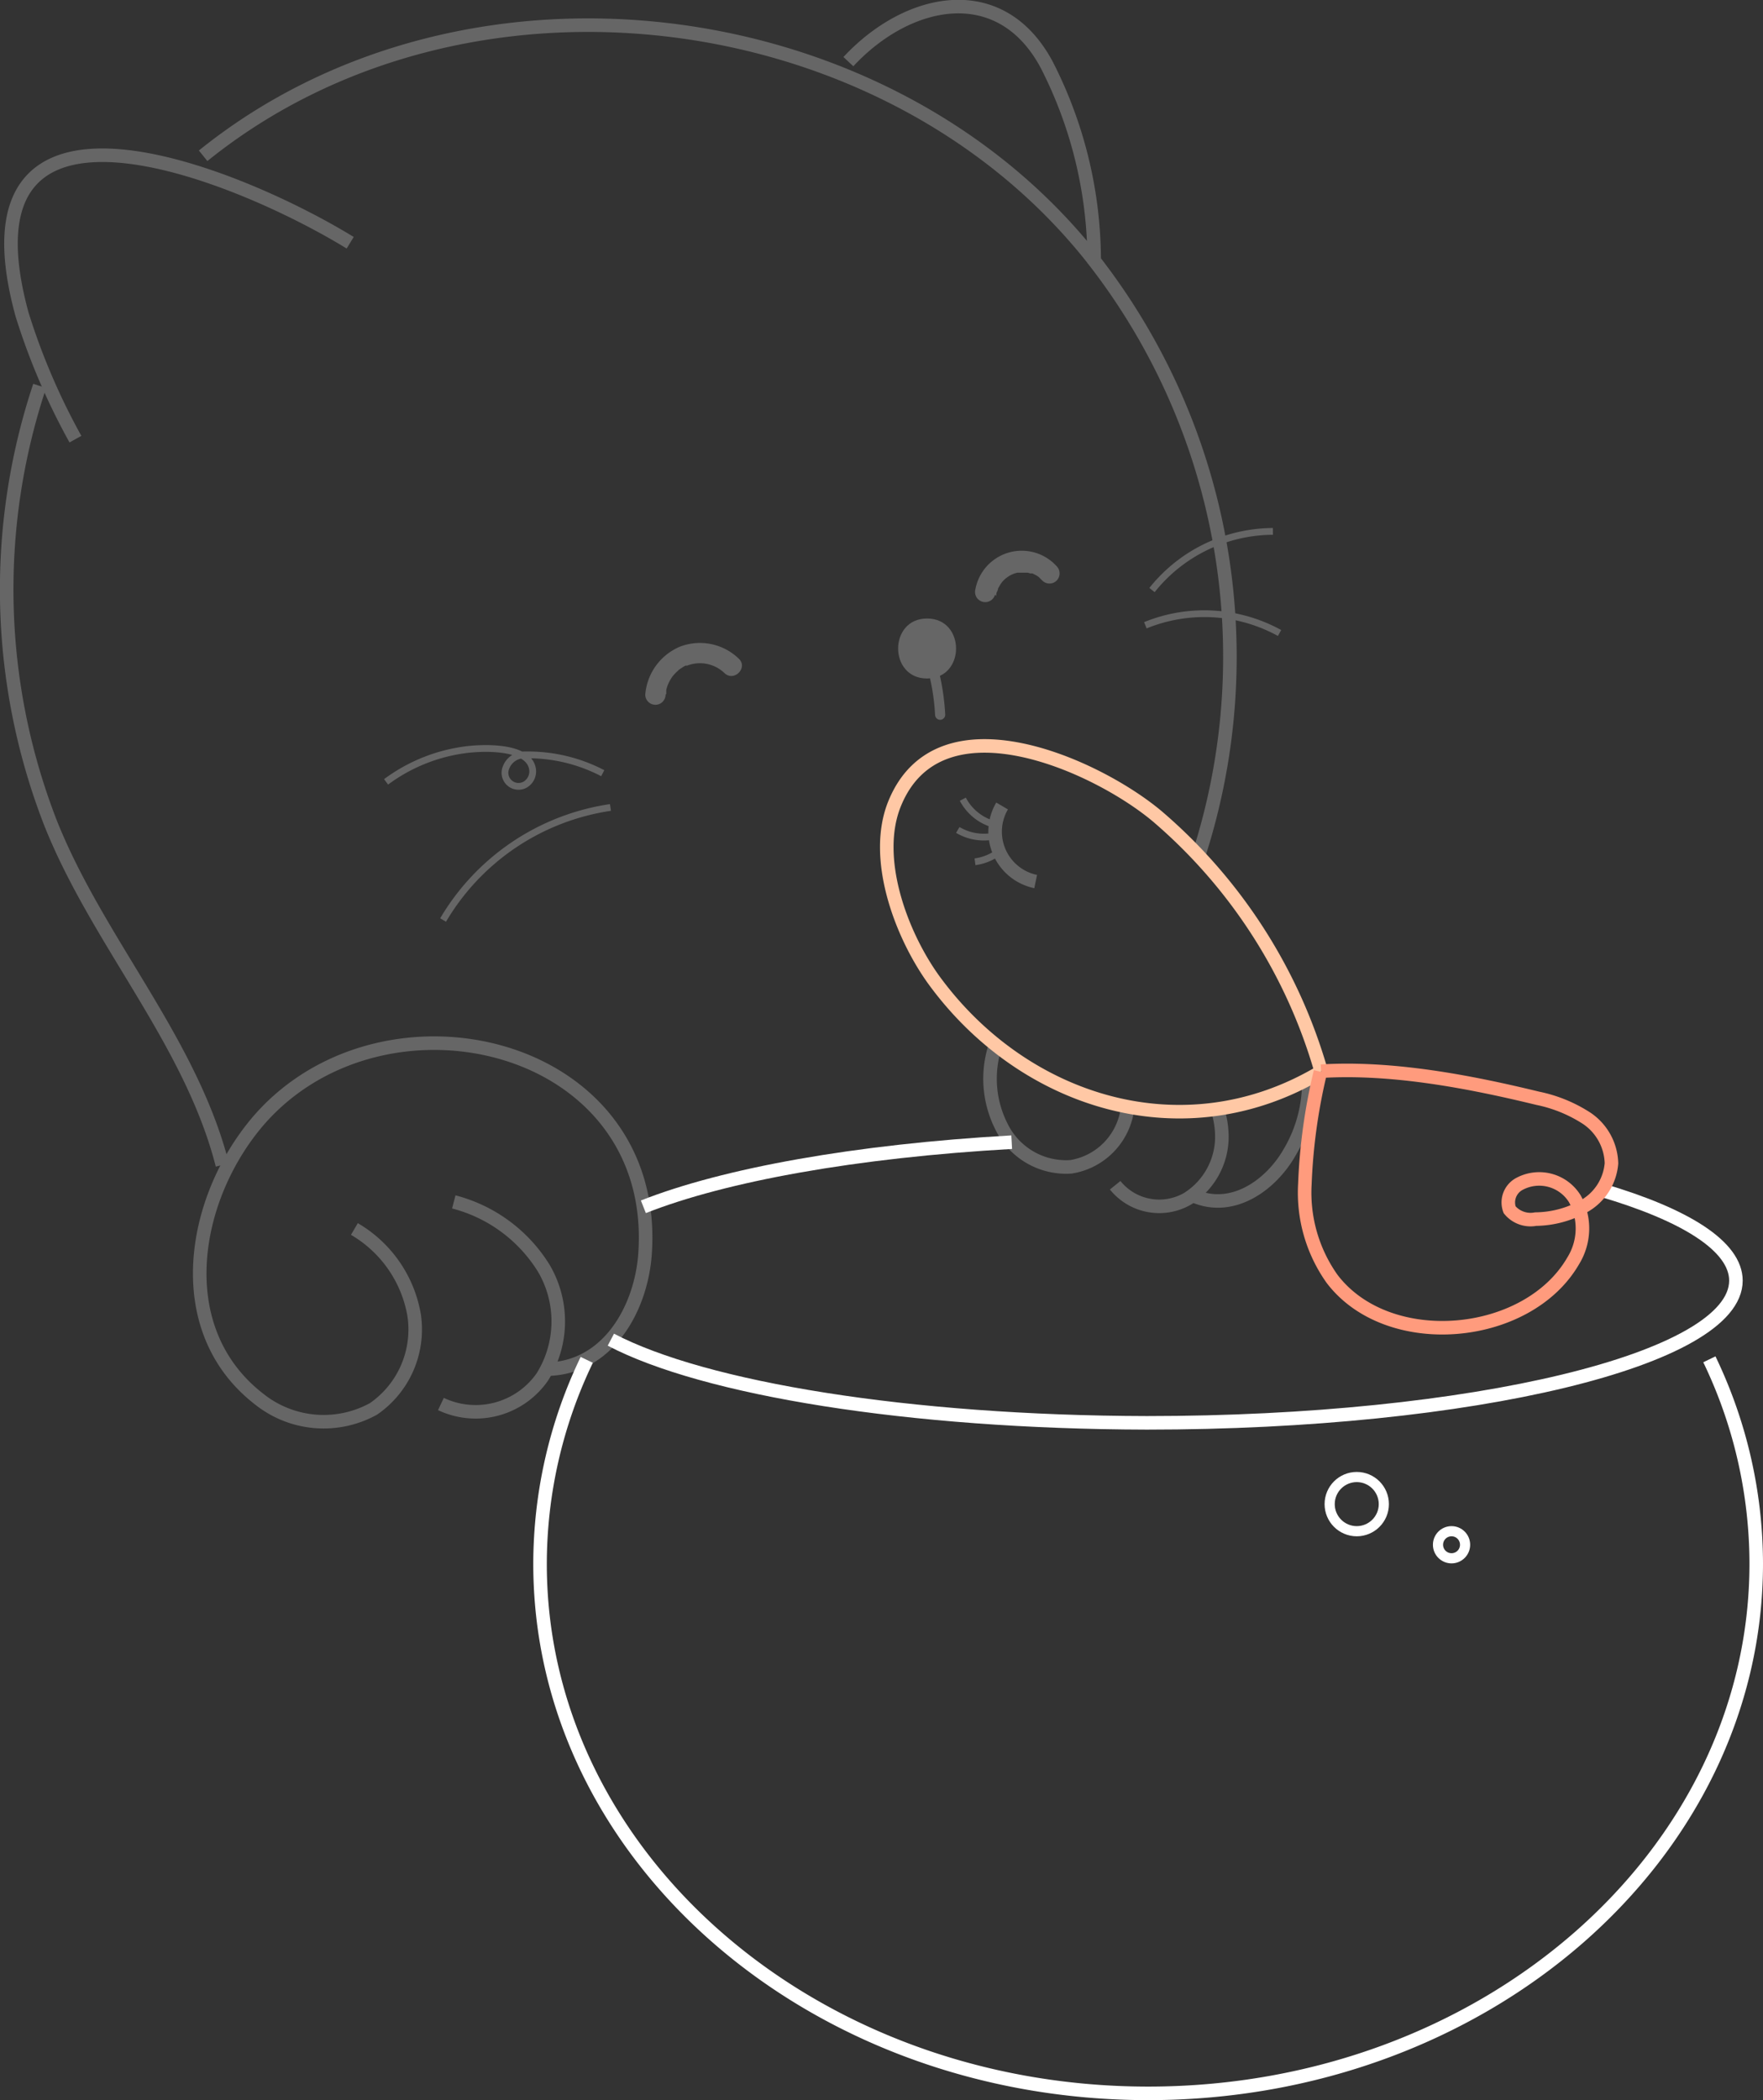 <svg xmlns="http://www.w3.org/2000/svg" viewBox="0 0 130.19 155.04"><rect x="0" y="0" width="130.19" height="155.04" fill="#333333" stroke="none"/><defs><style>.cls-1,.cls-2,.cls-4,.cls-5,.cls-6,.cls-7{fill:none;stroke-miterlimit:10;}.cls-1,.cls-2{stroke:#666;}.cls-2{stroke-width:0.5px;}.cls-3{fill:#666;}.cls-4,.cls-5{stroke:#fff;}.cls-5{stroke-width:0.75px;}.cls-6{stroke:#ffc8a5;}.cls-7{stroke:#ff9b7d;}</style></defs><title>資產 6</title><g id="圖層_2" data-name="圖層 2"><g id="圖層_1-2" data-name="圖層 1"><path class="cls-1" d="M76.48,65.08A3.76,3.76,0,0,1,74,59.5"/><path class="cls-2" d="M73.38,60.85A3.72,3.72,0,0,1,71.1,59"/><path class="cls-2" d="M73.63,61.67a3.77,3.77,0,0,1-2.9-.4"/><path class="cls-2" d="M74,62.7a3.72,3.72,0,0,1-2,.92"/><path class="cls-1" d="M2.93,28.49A47.53,47.53,0,0,0,3.71,60.7C7.17,69.45,14.08,76.83,16.42,86"/><path class="cls-1" d="M88.51,63.16a47.68,47.68,0,0,0-8.16-44.49C65-.24,34.21-4,15,11.5"/><path class="cls-1" d="M25.86,17.92c-8.47-5.19-29.43-13.7-24.23,5.3a49,49,0,0,0,3.94,9.2"/><path class="cls-1" d="M80.8,19.44A31.79,31.79,0,0,0,77.31,4.81c-3.4-6.41-10.25-5-14.66-.26"/><path class="cls-1" d="M40.27,101.08c4.61,0,7.11-4.49,7.37-8.61,1-15.56-19.15-20.34-28.43-9.88-5,5.69-6.78,15.46-.12,20.66a7.63,7.63,0,0,0,8.49.76,7.12,7.12,0,0,0,3-6.93,9.15,9.15,0,0,0-4.41-6.35"/><path class="cls-1" d="M32.56,103.65a6,6,0,0,0,7.49-2,7.74,7.74,0,0,0,.12-8,11.07,11.07,0,0,0-6.66-4.92"/><path class="cls-1" d="M73.52,77.14a7.8,7.8,0,0,0,.42,6,5.31,5.31,0,0,0,5.14,3,5,5,0,0,0,4-3.47,5.65,5.65,0,0,0,.22-1.07"/><path class="cls-1" d="M88,88.21c2.92,1.4,5.87-.69,7.28-3.22a10.19,10.19,0,0,0,1.37-5.25"/><path class="cls-1" d="M82.35,87.5a4.18,4.18,0,0,0,5.34,1,5.41,5.41,0,0,0,2.52-5.06,6.48,6.48,0,0,0-.33-1.62"/><path class="cls-3" d="M73.57,44c0-.11,0-.23.07-.34l.06-.16c0-.08,0,.08,0-.05l.17-.3.12-.17c0,.06,0,0,0,0a2.11,2.11,0,0,1,.95-.65l.17-.05.11,0h.46s.21,0,.11,0l.11,0,.17.05.17,0c.13,0,0,0,0,0l.31.16.15.1c.11.08,0,0,0,0l.27.27a.75.75,0,0,0,1.06,0,.76.76,0,0,0,0-1.06,3.48,3.48,0,0,0-6,1.7.75.75,0,0,0,1.45.4Z"/><path class="cls-3" d="M49.2,51.23c0-.07,0-.14,0-.29a2.91,2.91,0,0,1,.12-.39,3,3,0,0,1,.37-.65s0,0,.06-.07l.14-.15.25-.24.33-.22.15-.08.12,0a2.62,2.62,0,0,1,2.76.55c.7.67,1.76-.39,1.06-1.06a4.13,4.13,0,0,0-4.3-.91,4.2,4.2,0,0,0-2.61,3.56.75.75,0,1,0,1.5,0Z"/><path class="cls-3" d="M68.46,50.09c-2.85,0-2.85-4.43,0-4.43s2.86,4.43,0,4.43Z"/><path class="cls-3" d="M68.51,49.4a16,16,0,0,1,.54,3.36.38.38,0,0,0,.37.38.38.38,0,0,0,.38-.38,17.25,17.25,0,0,0-.56-3.56.38.38,0,0,0-.73.2Z"/><path class="cls-2" d="M94.49,46.73a11.53,11.53,0,0,0-9.91-.57"/><path class="cls-2" d="M94,39.23a11.49,11.49,0,0,0-8.93,4.33"/><path class="cls-2" d="M32.72,67.92a17.27,17.27,0,0,1,12.36-8.31"/><path class="cls-4" d="M43.33,100.39a34.77,34.77,0,0,0-3.45,15.07c0,21.6,20.13,39.09,44.93,39.08S129.7,137,129.69,115.41a34.84,34.84,0,0,0-3.46-15.06"/><path class="cls-2" d="M44.51,57.08a11.92,11.92,0,0,0-5.74-1.35,1.44,1.44,0,0,0-1.4.93,1,1,0,0,0,1.45,1.24,1.13,1.13,0,0,0,.51-1.08c-.21-1.73-3.47-1.63-4.7-1.5a12.55,12.55,0,0,0-6.12,2.4"/><path class="cls-4" d="M47.51,89.09c6-2.37,15.7-4.12,27.2-4.77"/><path class="cls-4" d="M118.27,87.86c6.2,1.82,9.92,4.15,9.92,6.68,0,5.8-19.47,10.5-43.5,10.5C67.11,105,52,102.52,45.11,98.9"/><circle class="cls-5" cx="100.19" cy="111.04" r="2"/><circle class="cls-5" cx="107.19" cy="114.04" r="1"/><path class="cls-6" d="M97.56,79.08A38.85,38.85,0,0,0,85.49,60.29c-4.45-3.76-16.08-9.07-19.41-1-1.66,4,.43,9.63,2.84,13,6.61,9.12,18.51,12.89,28.64,6.83"/><path class="cls-7" d="M97.56,79.08c5.21-.32,10.9.76,16,2a10.53,10.53,0,0,1,3.6,1.47A4.14,4.14,0,0,1,119,85.88,4,4,0,0,1,117.05,89a7.48,7.48,0,0,1-3.65,1,2,2,0,0,1-1.92-.69,1.55,1.55,0,0,1,.67-1.88,3.09,3.09,0,0,1,4.15,1.08,4.54,4.54,0,0,1-.12,4.56c-3.37,5.85-13.68,6.79-17.82,1.33a11,11,0,0,1-2-7,42,42,0,0,1,1.15-8.28"/></g></g></svg>